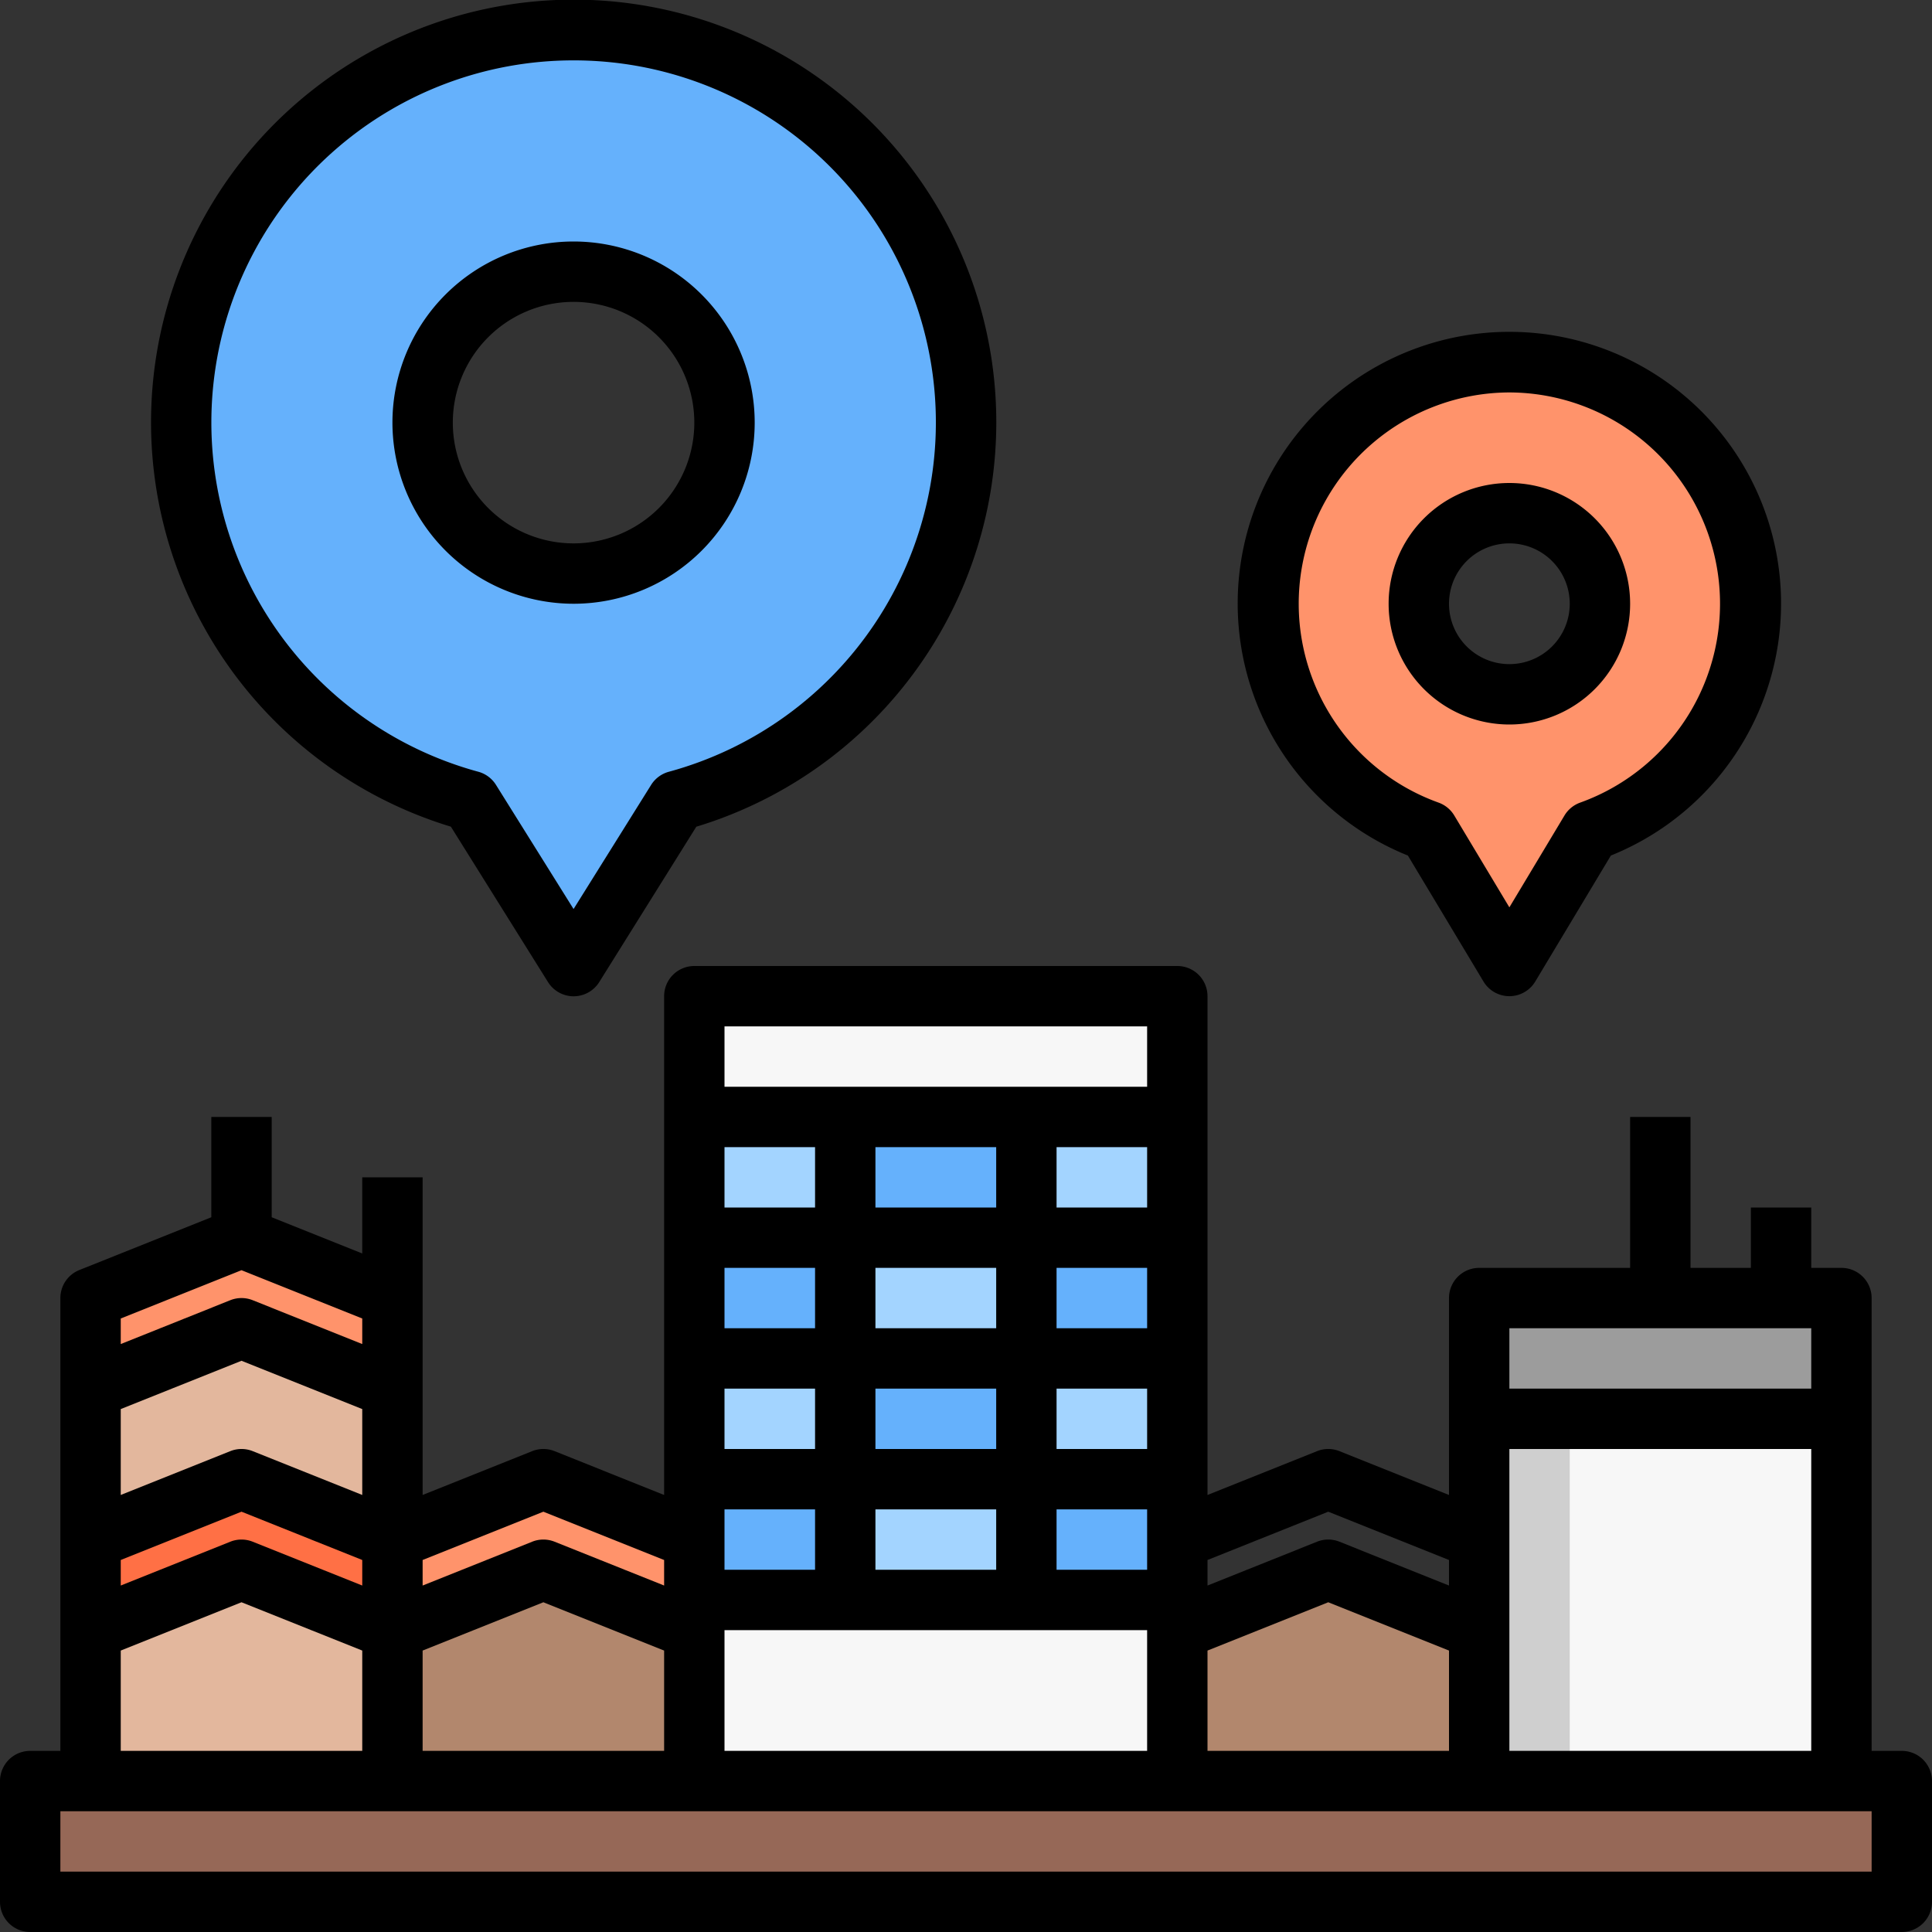 <svg xmlns="http://www.w3.org/2000/svg" viewBox="0 0 64 64"><rect x="0" y="0" width="64" height="64" fill="#333333" stroke="none"/><g id="_16-city" data-name="16-city"><path d="M58,20a7.987,7.987,0,0,1-5.32,7.53L50,32l-2.68-4.47A8,8,0,1,1,58,20Zm-5,0a3,3,0,1,0-3,3A3,3,0,0,0,53,20Z" style="fill:#ff936b"/><path d="M32,14a12.992,12.992,0,0,1-9.58,12.53L19,32l-3.42-5.47A12.995,12.995,0,1,1,32,14Zm-8,0a5,5,0,1,0-5,5A5,5,0,0,0,24,14Z" style="fill:#65b1fc"/><polygon points="13 46 13 51 8 49 3 51 3 46 8 44 13 46" style="fill:#e3b79d"/><polygon points="13 54 13 59 3 59 3 54 8 52 13 54" style="fill:#e3b79d"/><polygon points="13 51 13 54 8 52 3 54 3 51 8 49 13 51" style="fill:#ff7045"/><polygon points="13 43 13 46 8 44 3 46 3 43 8 41 13 43" style="fill:#ff936b"/><polygon points="23 54 18 52 13 54 13 51 18 49 23 51 23 53 23 54" style="fill:#ff936b"/><polygon points="61 47 61 59 49 59 49 54 49 51 49 47 61 47" style="fill:#f7f7f7"/><polygon points="52 47 52 59 49 59 49 54 49 51 49 47 52 47" style="fill:#cfcfcf"/><polygon points="61 43 61 47 49 47 49 43 55 43 59 43 61 43" style="fill:#9c9c9c"/><polygon points="23 54 23 59 13 59 13 54 18 52 23 54" style="fill:#b2876d"/><polygon points="49 54 49 59 39 59 39 54 44 52 49 54" style="fill:#b2876d"/><polygon points="28 49 28 53 23 53 23 51 23 49 28 49" style="fill:#65b1fc"/><polygon points="39 51 39 53 34 53 34 49 39 49 39 51" style="fill:#65b1fc"/><rect x="28" y="45" width="6" height="4" style="fill:#65b1fc"/><rect x="34" y="41" width="5" height="4" style="fill:#65b1fc"/><rect x="23" y="41" width="5" height="4" style="fill:#65b1fc"/><rect x="28" y="37" width="6" height="4" style="fill:#65b1fc"/><rect x="28" y="49" width="6" height="4" style="fill:#a3d4ff"/><rect x="34" y="45" width="5" height="4" style="fill:#a3d4ff"/><rect x="23" y="45" width="5" height="4" style="fill:#a3d4ff"/><rect x="28" y="41" width="6" height="4" style="fill:#a3d4ff"/><rect x="34" y="37" width="5" height="4" style="fill:#a3d4ff"/><rect x="23" y="37" width="5" height="4" style="fill:#a3d4ff"/><polygon points="39 33 39 37 34 37 28 37 23 37 23 33 39 33" style="fill:#f7f7f7"/><polygon points="39 54 39 59 23 59 23 54 23 53 28 53 34 53 39 53 39 54" style="fill:#f7f7f7"/><polygon points="63 59 63 63 1 63 1 59 3 59 13 59 23 59 39 59 49 59 61 59 63 59" style="fill:#966857"/><path d="M63,58H62V43a1,1,0,0,0-1-1H60V40H58v2H56V37H54v5H49a1,1,0,0,0-1,1v6.523l-3.629-1.452a1,1,0,0,0-.742,0L40,49.523V33a1,1,0,0,0-1-1H23a1,1,0,0,0-1,1V49.523l-3.629-1.452a1,1,0,0,0-.742,0L14,49.523V39H12v2.523l-3-1.2V37H7v3.323L2.629,42.071A1,1,0,0,0,2,43V58H1a1,1,0,0,0-1,1v4a1,1,0,0,0,1,1H63a1,1,0,0,0,1-1V59A1,1,0,0,0,63,58ZM38,58H24V54H38ZM4,46.677l4-1.6,4,1.6v2.846L8.371,48.071a1,1,0,0,0-.742,0L4,49.523Zm4,3.4,4,1.6v.846L8.371,51.071a1,1,0,0,0-.742,0L4,52.523v-.846Zm-4,4.6,4-1.6,4,1.6V58H4Zm10,0,4-1.6,4,1.6V58H14ZM38,48H35V46h3Zm0,3v1H35V50h3ZM24,42h3v2H24Zm5,0h4v2H29Zm-5,4h3v2H24Zm5,0h4v2H29Zm4,4v2H29V50Zm5-6H35V42h3Zm0-4H35V38h3Zm-5,0H29V38h4Zm-6,0H24V38h3ZM24,51V50h3v2H24Zm16,3.677,4-1.6,4,1.6V58H40ZM50,51V48H60V58H50Zm10-7v2H50V44ZM44,50.077l4,1.6v.846l-3.629-1.452a1,1,0,0,0-.742,0L40,52.523v-.846ZM24,34H38v2H24ZM18,50.077l4,1.6v.846l-3.629-1.452a1,1,0,0,0-.742,0L14,52.523v-.846Zm-10-8,4,1.6v.846L8.371,43.071a1,1,0,0,0-.742,0L4,44.523v-.846ZM62,62H2V60H62Z"/><path d="M19,20a6,6,0,1,0-6-6A6.006,6.006,0,0,0,19,20Zm0-10a4,4,0,1,1-4,4A4,4,0,0,1,19,10Z"/><path d="M46.638,28.341l2.505,4.174a1,1,0,0,0,1.714,0l2.505-4.174a9,9,0,1,0-6.724,0ZM50,13a7,7,0,0,1,2.347,13.587,1,1,0,0,0-.522.428L50,30.057l-1.825-3.042a1,1,0,0,0-.522-.428A7,7,0,0,1,50,13Z"/><path d="M50,24a4,4,0,1,0-4-4A4,4,0,0,0,50,24Zm0-6a2,2,0,1,1-2,2A2,2,0,0,1,50,18Z"/><path d="M14.937,27.386l3.215,5.144a1,1,0,0,0,1.7,0l3.214-5.144a14,14,0,1,0-8.125,0ZM19,2a11.993,11.993,0,0,1,3.155,23.566A1,1,0,0,0,21.57,26L19,30.113,16.43,26a1,1,0,0,0-.585-.435A11.993,11.993,0,0,1,19,2Z"/></g></svg>